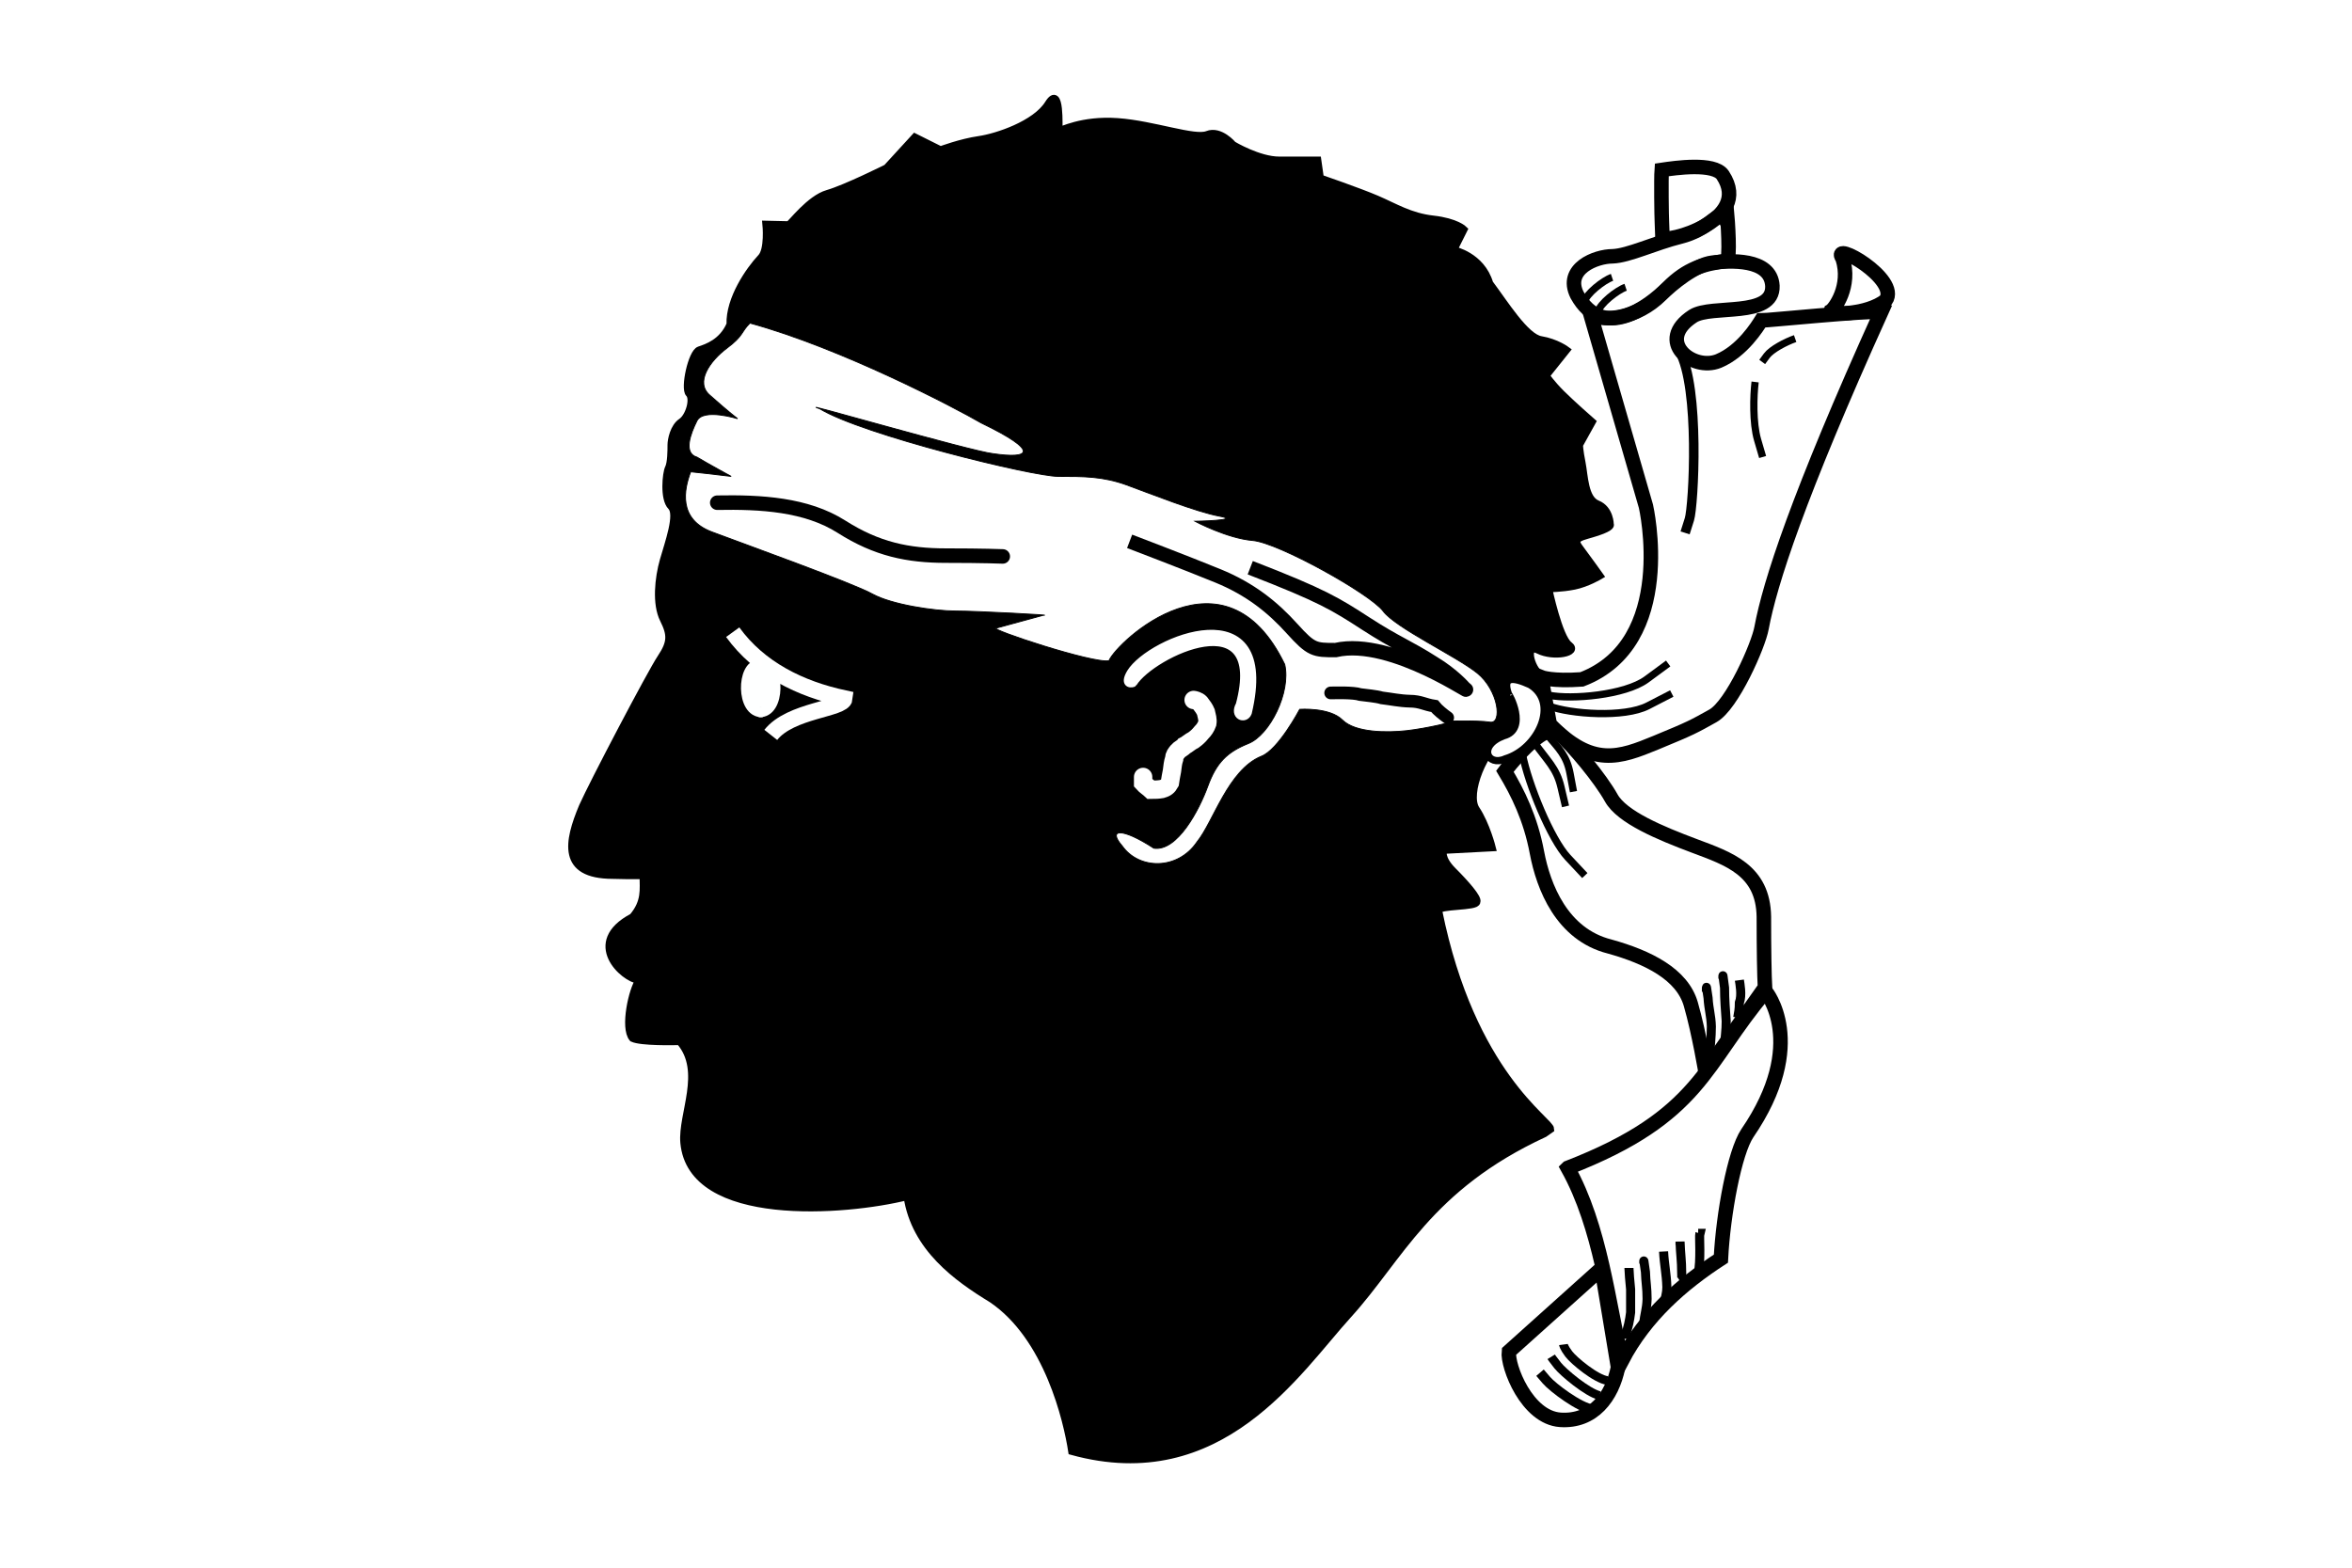 <?xml version="1.0" encoding="UTF-8" standalone="no"?>
<!-- Created with Sodipodi ("http://www.sodipodi.com/") -->

<svg
   height="216"
   id="svg1350"
   sodipodi:docname="corsica.svg"
   sodipodi:version="0.32"
   width="324"
   inkscape:version="1.1.1 (3bf5ae0d25, 2021-09-20)"
   inkscape:output_extension="org.inkscape.output.svg.inkscape"
   version="1.0"
   xmlns:inkscape="http://www.inkscape.org/namespaces/inkscape"
   xmlns:sodipodi="http://sodipodi.sourceforge.net/DTD/sodipodi-0.dtd"
   xmlns="http://www.w3.org/2000/svg"
   xmlns:svg="http://www.w3.org/2000/svg"
   xmlns:rdf="http://www.w3.org/1999/02/22-rdf-syntax-ns#"
   xmlns:cc="http://creativecommons.org/ns#"
   xmlns:dc="http://purl.org/dc/elements/1.1/">
  <defs
     id="defs1352">
    <inkscape:perspective
       sodipodi:type="inkscape:persp3d"
       inkscape:vp_x="0 : 108.07086 : 1"
       inkscape:vp_y="0 : 1000 : 0"
       inkscape:vp_z="359.64566 : 108.07086 : 1"
       inkscape:persp3d-origin="179.82283 : 72.047241 : 1"
       id="perspective55" />
    <defs
       id="defs5117" />
    <sodipodi:namedview
       id="namedview5116"
       pagecolor="#ffffff"
       bordercolor="#666666"
       borderopacity="1.0"
       inkscape:pageshadow="2"
       inkscape:pageopacity="0.0"
       inkscape:pagecheckerboard="0" />
  </defs>
  <sodipodi:namedview
     bordercolor="#000000"
     borderlayer="top"
     borderopacity="1"
     id="base"
     showgrid="false"
     inkscape:zoom="1.5125999"
     inkscape:cx="179.82283"
     inkscape:cy="108.09203"
     inkscape:window-width="827"
     inkscape:window-height="578"
     inkscape:window-x="0"
     inkscape:window-y="32"
     inkscape:current-layer="svg1350"
     inkscape:window-maximized="0" />
  <rect
     style="opacity:1;fill:#ffffff;fill-opacity:1;stroke:none"
     id="rect2427"
     width="324"
     height="216"
     x="0"
     y="-2.8421709e-14" />
  <g
     id="g2474"
     transform="translate(-25.122,-0.661)">
    <path
       transform="translate(22.5,-228.75)"
       style="fill-rule:evenodd;stroke:#000000"
       sodipodi:nodetypes="cccccccccccccccccccccccccccccccccccccccccccccccccccccccccccccccccccccccccccccccccccccccccc"
       id="path809"
       d="M 215.368,385.603 C 199.361,393.006 195.449,402.755 188.381,410.531 C 181.312,418.306 170.773,435.034 150.274,429.378 C 149.631,425.189 146.983,413.636 139.253,408.41 C 134.477,405.501 128.65,401.341 127.59,394.273 C 119.108,396.393 97.866,398.089 96.841,386.851 C 96.488,382.963 99.818,377.006 96.256,372.906 C 95.452,372.931 90.944,373.022 89.762,372.47 C 88.525,371.009 89.746,365.694 90.642,364.514 L 90.633,364.465 C 88.517,364.272 83.057,359.283 89.772,355.748 C 91.543,353.667 91.233,351.966 91.227,350.047 C 90.118,350.062 87.391,350.031 86.992,350.004 C 79.914,349.978 80.823,345.411 82.862,340.551 C 84.276,337.37 92.246,322.172 93.66,320.051 C 95.074,317.931 95.074,316.871 94.014,314.75 C 92.953,312.629 93.307,309.095 94.014,306.621 C 94.72,304.147 96.134,300.259 95.074,299.199 C 94.014,298.139 94.367,294.604 94.72,293.897 C 95.074,293.19 95.074,291.423 95.074,290.716 C 95.074,290.01 95.427,288.242 96.488,287.536 C 97.548,286.829 98.255,284.355 97.548,283.648 C 96.841,282.941 97.901,277.993 98.962,277.639 C 100.022,277.286 102.143,276.579 103.203,274.105 C 103.078,270.615 105.819,266.654 107.444,264.916 C 108.504,263.855 108.151,260.321 108.151,260.321 L 111.261,260.392 C 111.6,260.279 114.159,256.787 116.633,256.08 C 119.107,255.373 124.762,252.546 124.762,252.546 L 128.65,248.304 L 132.185,250.071 C 132.185,250.071 135.012,249.011 137.486,248.658 C 139.96,248.304 145.262,246.537 147.029,243.71 C 148.796,240.882 148.442,247.075 148.499,247.413 C 148.725,247.47 151.623,245.83 156.571,246.184 C 161.52,246.537 167.174,248.658 168.942,247.951 C 170.709,247.244 172.476,249.365 172.476,249.365 C 172.476,249.365 176.01,251.485 178.838,251.485 C 181.665,251.485 184.139,251.485 184.139,251.485 L 184.493,253.959 C 184.493,253.959 189.794,255.783 192.268,256.843 C 194.742,257.903 196.863,259.261 200.044,259.614 C 203.225,259.968 204.285,261.028 204.285,261.028 L 202.871,263.855 C 202.871,263.855 206.688,264.633 207.82,268.45 C 209.94,271.277 212.768,275.872 214.888,276.226 C 217.009,276.579 218.423,277.639 218.423,277.639 L 215.595,281.174 C 215.595,281.174 216.302,282.234 217.716,283.648 C 219.129,285.062 221.957,287.536 221.957,287.536 L 220.19,290.716 C 220.19,290.716 220.19,291.423 220.543,293.19 C 220.897,294.958 220.897,298.139 222.664,298.845 C 224.431,299.552 224.431,301.673 224.431,301.673 C 224.431,301.673 224.784,302.026 222.664,302.733 C 220.543,303.44 219.129,303.44 220.19,304.854 C 221.25,306.267 223.017,308.742 223.017,308.742 C 223.017,308.742 221.25,309.802 219.483,310.155 C 217.716,310.509 215.948,310.509 215.948,310.509 C 215.948,310.509 217.362,317.224 218.776,318.284 C 220.19,319.345 216.655,320.051 214.535,318.991 C 212.414,317.931 213.739,322.172 215.153,322.526 C 216.567,322.879 214.64,323.373 212.979,323.391 C 211.565,323.038 209.745,323.285 210.558,325.37 C 211.619,328.198 212.768,329.594 209.94,331.008 C 207.113,332.422 204.55,338.784 205.964,340.904 C 207.377,343.025 208.173,346.206 208.173,346.206 L 201.458,346.559 C 201.458,346.559 200.998,347.619 202.765,349.387 C 204.532,351.154 206.3,353.168 206.052,353.663 C 206.106,354.428 200.733,354.117 200.787,354.882 C 205.357,377.475 216.213,383.811 216.228,385.001 L 215.368,385.603 L 215.368,385.603 L 215.368,385.603 L 215.368,385.603 L 215.368,385.603 L 215.368,385.603 L 215.368,385.603 L 215.368,385.603 L 215.368,385.603 L 215.368,385.603 L 215.368,385.603 L 215.368,385.603 L 215.368,385.603 L 215.368,385.603 L 215.368,385.603 L 215.368,385.603 L 215.368,385.603 L 215.368,385.603 L 215.368,385.603 z" />
    <g
       id="g2428">
      <path
         d="M 102.756,277.383 C 100.4,279.149 98.339,282.094 100.4,283.86 C 103.05,286.216 104.228,287.099 104.228,287.099 C 104.228,287.099 99.517,285.627 98.634,287.394 C 97.75,289.16 96.72,291.847 98.634,292.399 C 100.106,293.282 103.344,295.049 103.344,295.049 C 103.344,295.049 95.984,294.165 97.75,294.46 C 96.867,296.815 95.984,300.937 100.695,302.704 C 105.406,304.47 120.127,309.77 122.777,311.242 C 125.427,312.714 131.315,313.598 134.26,313.598 C 137.204,313.598 148.099,314.187 146.331,314.187 L 139.854,315.953 C 138.749,316.064 153.251,320.884 155.386,320.443 C 156.526,317.793 171.358,303.882 179.602,320.958 C 180.485,324.786 177.541,330.675 174.596,331.852 C 171.652,333.03 170.18,334.502 169.002,337.741 C 167.825,340.98 164.809,346.757 161.569,346.28 C 157.114,343.372 155.164,343.629 157.225,345.985 C 159.507,349.224 164.843,349.372 167.53,345.396 C 169.775,342.636 171.798,335.497 176.363,333.619 C 178.718,332.736 181.663,327.141 181.663,327.141 C 181.663,327.141 185.785,326.847 187.551,328.614 C 189.318,330.38 193.734,330.38 196.384,330.086 C 199.034,329.791 203.488,328.798 202.015,328.798 C 200.543,328.798 206.101,328.614 207.868,328.909 C 209.635,329.203 209.044,324.492 206.1,322.136 C 203.156,319.781 194.912,315.953 193.145,313.598 C 191.379,311.242 178.718,304.176 175.185,303.882 C 171.652,303.587 167.236,301.232 167.236,301.232 C 167.236,301.232 173.861,301.122 170.622,300.533 C 167.384,299.944 161.053,297.404 157.814,296.226 C 154.575,295.049 151.925,295.049 148.392,295.049 C 144.859,295.049 121.404,289.304 115.551,285.733 C 111.135,284.26 136.505,291.626 139.449,291.921 C 144.454,292.657 146.037,291.663 137.793,287.688 C 134.26,285.627 118.525,277.375 105.931,273.928 C 104.642,275.217 105.111,275.616 102.756,277.383 L 102.756,277.383 L 102.756,277.383 L 102.756,277.383 z"
         id="path792"
         sodipodi:nodetypes="ccccccccccccccccccccccccccccccccccccccc"
         style="fill:#ffffff;fill-rule:evenodd;stroke:#000000;stroke-width:0.125"
         transform="translate(22.5,-228.75)" />
      <path
         d="M 167.048,325.854 C 167.162,325.867 167.637,325.951 167.942,326.27 C 168.28,326.706 168.566,327.097 168.737,327.518 C 168.862,328.079 169.026,328.543 168.935,329.077 C 168.745,329.601 168.489,329.973 168.14,330.325 C 167.747,330.811 167.461,331.057 167.048,331.365 C 166.587,331.583 166.146,332.008 165.756,332.197 C 165.57,332.45 165.09,332.636 164.862,332.925 C 164.597,333.28 164.393,333.456 164.365,333.965 C 164.193,334.47 164.136,335.092 164.067,335.628 C 163.97,336.219 163.831,336.773 163.769,337.292 C 163.521,337.737 163.25,337.966 162.676,338.124 C 162.202,338.208 161.71,338.228 161.186,338.228 C 160.889,337.944 160.383,337.623 160.093,337.292 C 160.093,337.015 160.093,336.738 160.093,336.46"
         id="path817"
         style="fill:none;fill-rule:evenodd;stroke:#ffffff;stroke-width:2.53;stroke-linecap:round"
         transform="translate(22.5,-228.75)" />
      <path
         d="M 158.768,323.534 C 161.309,319.446 177.219,311.933 173.352,326.517 C 172.468,328.063 174.125,328.726 174.567,327.622 C 178.655,310.386 161.088,317.567 158.326,322.097 C 157.221,323.976 158.768,323.644 158.768,323.534 L 158.768,323.534 L 158.768,323.534 z"
         id="path818"
         sodipodi:nodetypes="cccccc"
         style="fill:#ffffff;fill-rule:evenodd;stroke:#ffffff;stroke-width:1"
         transform="translate(22.5,-228.75)" />
      <path
         d="M 101.426,298.674 C 107.392,298.564 113.69,298.895 118.551,301.989 C 123.412,305.082 127.721,305.966 132.914,305.966 C 138.107,305.966 140.758,306.077 140.758,306.077 L 140.758,306.077"
         id="path823"
         sodipodi:nodetypes="ccccc"
         style="fill:none;fill-rule:evenodd;stroke:#000000;stroke-width:2;stroke-linecap:round"
         transform="translate(22.5,-228.75)" />
      <path
         d="M 174.85,307.631 C 184.82,311.49 186.587,312.625 190.797,315.349 C 195.006,318.074 196.563,318.527 200.108,320.798 C 202.745,322.387 204.318,324.203 204.318,324.203 C 206.588,326.019 194.467,317.165 186.593,318.982 C 183.712,318.982 183.269,318.982 180.61,316.03 C 177.952,313.079 174.85,310.582 170.418,308.766 C 165.987,306.95 158.233,303.998 158.233,303.998"
         id="path824"
         sodipodi:nodetypes="cccccccc"
         style="fill:none;fill-rule:evenodd;stroke:#000000;stroke-width:1.976"
         transform="translate(22.5,-228.75)" />
      <path
         d="M 185.929,324.884 C 186.533,324.884 189.048,324.789 190.015,325.111 C 190.859,325.225 192.209,325.335 192.967,325.565 C 194.25,325.718 195.434,325.985 196.826,326.019 C 198.323,326.033 198.856,326.49 200.231,326.7 C 200.661,327.238 201.474,327.883 202.047,328.289"
         id="path826"
         style="fill:none;fill-rule:evenodd;stroke:#000000;stroke-width:1.75;stroke-linecap:round"
         transform="translate(22.5,-228.75)" />
      <path
         d="M 103.556,316.517 C 107.217,321.566 112.828,324.334 118.96,325.647 C 118.805,327.131 111.517,327.226 108.801,330.667"
         id="path808"
         sodipodi:nodetypes="ccc"
         style="fill:none;fill-rule:evenodd;stroke:#ffffff;stroke-width:2.25"
         transform="translate(22.5,-228.75)" />
      <g
         id="g895"
         style="stroke:#000000"
         transform="translate(22.5,-228.75)">
        <path
           d="M 240.499,258.367 C 240.616,259.656 241.021,265.286 240.46,265.349 C 237.282,265.803 235.09,266.335 232.365,269.059 C 229.641,271.784 223.407,276.422 219.872,270.055 C 218.056,266.423 222.479,264.724 224.749,264.724 C 226.98,264.646 230.486,262.923 234.118,262.014 C 237.751,261.106 239.225,258.773 239.679,259.227 L 240.499,258.367 L 240.499,258.367 z"
           id="path865"
           sodipodi:nodetypes="cccccccc"
           style="fill:none;fill-opacity:1;fill-rule:evenodd;stroke:#000000;stroke-width:2;stroke-linecap:butt;stroke-linejoin:miter;stroke-dasharray:none;stroke-opacity:1" />
        <g
           id="g885"
           style="stroke:#000000;stroke-opacity:1">
          <path
             d="M 254.814,272.274 C 255.311,272 257.667,268.853 256.448,265.017 C 254.681,262.367 264.447,267.87 262.386,270.814 C 259.777,272.846 254.61,272.821 254.814,272.274 L 254.814,272.274 z"
             id="path863"
             sodipodi:nodetypes="cccc"
             style="fill:none;fill-opacity:1;fill-rule:evenodd;stroke:#000000;stroke-width:2;stroke-linecap:butt;stroke-linejoin:miter;stroke-dasharray:none;stroke-opacity:1" />
          <g
             id="g877"
             style="stroke:#000000;stroke-opacity:1">
            <path
               d="M 231.556,259.984 C 231.514,259.383 231.442,254.011 231.533,252.825 C 233.358,252.551 238.761,251.768 239.939,253.534 C 244.127,259.863 231.929,263.015 231.635,262.132 L 231.556,259.984 L 231.556,259.984 z"
               id="path864"
               sodipodi:nodetypes="ccccc"
               style="fill:none;fill-opacity:1;fill-rule:evenodd;stroke:#000000;stroke-width:2;stroke-linecap:butt;stroke-linejoin:miter;stroke-dasharray:none;stroke-opacity:1" />
            <g
               id="g871"
               style="stroke:#000000;stroke-opacity:1">
              <path
                 d="M 221.705,272.672 L 229.36,299.171 C 229.36,299.171 233.682,317.981 220.527,323.019 C 216.405,323.314 214.933,322.725 214.933,322.725 L 216.111,329.202 C 221.95,335.224 225.715,333.801 230.72,331.74 C 235.726,329.679 235.929,329.518 238.579,328.045 C 241.228,326.573 244.882,318.275 245.288,315.916 C 246.424,309.815 250.26,297.832 261.776,272.378 C 259.699,272.195 246.151,273.564 245.238,273.564 C 244.782,274.293 242.652,277.774 239.371,279.149 C 235.767,280.622 230.576,276.378 235.838,272.966 C 238.409,271.328 246.94,273.259 246.781,268.803 C 246.564,264.931 240.843,265.311 238.487,265.606 C 236.132,265.9 232.893,268.55 231.421,270.022 C 228.124,273.319 223.471,273.85 221.705,272.672 L 221.705,272.672 L 221.705,272.672 L 221.705,272.672 L 221.705,272.672 z"
                 id="path862"
                 sodipodi:nodetypes="ccccccccccssscccccc"
                 style="fill:none;fill-opacity:1;fill-rule:evenodd;stroke:#000000;stroke-width:2;stroke-linecap:butt;stroke-linejoin:miter;stroke-dasharray:none;stroke-opacity:1" />
              <g
                 id="g867"
                 style="stroke:#000000;stroke-opacity:1">
                <path
                   d="M 209.928,335.68 C 211.694,338.624 213.461,342.157 214.344,346.868 C 215.227,351.579 217.778,358.168 224.355,359.823 C 229.655,361.295 234.365,363.651 235.543,367.773 C 236.721,371.895 237.563,377.153 237.563,377.062 L 245.757,365.467 C 245.666,363.916 245.603,360.138 245.603,355.722 C 245.512,349.298 240.752,347.731 236.041,345.964 C 231.33,344.198 226.051,342.004 224.579,339.354 C 223.107,336.704 219.35,332.147 217.288,330.38 C 215.227,328.614 209.928,335.68 209.928,335.68 L 209.928,335.68 L 209.928,335.68 L 209.928,335.68 z"
                   id="path859"
                   sodipodi:nodetypes="ccccccccccccc"
                   style="fill:none;fill-opacity:1;fill-rule:evenodd;stroke:#000000;stroke-width:2;stroke-linecap:butt;stroke-linejoin:miter;stroke-dasharray:none;stroke-opacity:1" />
                <path
                   d="M 218.588,390.336 C 223.139,398.52 224.181,409.028 226.053,416.858 C 229.3,410.689 234.356,406.292 239.686,402.83 C 239.998,396.688 241.554,388.21 243.32,385.56 C 251.853,373.125 245.848,366.006 245.848,366.006 C 237.321,376.019 237.027,383.184 218.603,390.322 L 218.588,390.336 L 218.588,390.336 L 218.588,390.336 z"
                   id="path860"
                   sodipodi:nodetypes="cccccccc"
                   style="fill:none;fill-rule:evenodd;stroke:#000000;stroke-width:2;stroke-dasharray:none;stroke-opacity:1" />
                <path
                   d="M 210.479,415.631 C 210.244,417.662 212.962,424.723 217.563,425.039 C 222.082,425.348 224.69,421.872 225.516,417.808 L 223.251,404.161 L 210.479,415.631 L 210.479,415.631 z"
                   id="path866"
                   sodipodi:nodetypes="csccc"
                   style="fill:none;fill-rule:evenodd;stroke:#000000;stroke-width:2;stroke-opacity:1" />
              </g>
            </g>
          </g>
        </g>
      </g>
      <path
         d="M 210.447,325.111 C 209.539,322.614 210.901,322.614 213.398,323.749 C 217.485,326.246 214.533,332.603 209.993,333.965 C 207.496,335.1 206.134,332.149 209.766,330.787 C 213.171,329.878 210.447,324.884 210.447,325.111 L 210.674,325.111 L 210.447,325.111 L 210.447,325.111 z"
         id="path912"
         sodipodi:nodetypes="ccccccc"
         style="fill:#ffffff;fill-rule:evenodd;stroke:#000000;stroke-width:1"
         transform="translate(22.5,-228.75)" />
      <path
         d="M 239.96,363.959 C 239.96,364.062 239.96,364.165 239.96,364.267 C 239.96,363.436 239.945,363.859 240.187,365.499 C 240.187,367.165 240.311,368.564 240.414,370.118 C 240.414,371.404 240.261,372.326 240.187,373.505"
         id="path955"
         style="fill:none;fill-rule:evenodd;stroke:#000000;stroke-width:1.25"
         transform="translate(22.5,-228.75)" />
      <path
         d="M 237.69,365.497 C 237.69,365.684 237.69,365.872 237.69,366.059 C 237.69,365.019 237.66,365.313 237.917,366.902 C 238.008,368.487 238.326,369.314 238.37,370.838 C 238.37,372.385 238.186,373.586 238.143,375.055"
         id="path956"
         style="fill:none;fill-rule:evenodd;stroke:#000000;stroke-width:1.25"
         transform="translate(22.5,-228.75)" />
      <path
         d="M 236.554,399.346 C 236.63,399.346 236.706,399.346 236.781,399.346 C 236.721,399.56 236.781,400.777 236.781,401.59 C 236.781,402.813 236.758,404.008 236.554,404.795"
         id="path957"
         style="fill:none;fill-rule:evenodd;stroke:#000000;stroke-width:1.25"
         transform="translate(22.5,-228.75)" />
      <path
         d="M 234.057,400.482 C 234.057,400.633 234.057,400.784 234.057,400.936 L 234.057,400.482 C 234.057,400.633 234.057,400.784 234.057,400.936 L 234.057,400.482 C 234.106,402.159 234.284,403.087 234.284,404.795 C 234.284,405.317 234.382,405.713 234.057,405.93"
         id="path958"
         style="fill:none;fill-rule:evenodd;stroke:#000000;stroke-width:1.25"
         transform="translate(22.5,-228.75)" />
      <path
         d="M 231.787,401.844 C 231.879,403.672 232.185,404.868 232.241,406.747 C 232.241,407.691 232.052,407.796 232.014,408.654"
         id="path960"
         style="fill:none;fill-rule:evenodd;stroke:#000000;stroke-width:1.25"
         transform="translate(22.5,-228.75)" />
      <path
         d="M 229.063,403.226 C 229.063,403.322 229.063,403.418 229.063,403.513 C 229.063,402.739 229.048,403.133 229.29,404.661 C 229.331,406.07 229.517,406.83 229.517,408.39 C 229.474,409.889 229.143,410.513 229.063,411.832"
         id="path961"
         style="fill:none;fill-rule:evenodd;stroke:#000000;stroke-width:1.25"
         transform="translate(22.5,-228.75)" />
      <path
         d="M 227.019,404.114 C 227.019,404.519 227.142,406.093 227.247,407.065 C 227.247,408.125 227.247,409.184 227.247,410.243 C 227.121,411.301 226.89,412.438 226.565,413.195 C 226.565,413.422 226.565,413.649 226.565,413.876"
         id="path963"
         style="fill:none;fill-rule:evenodd;stroke:#000000;stroke-width:1.25"
         transform="translate(22.5,-228.75)" />
      <path
         d="M 242.23,364.459 C 242.287,364.886 242.624,366.514 242.23,367.56 C 242.23,368.486 242.124,368.96 242.003,369.628"
         id="path977"
         style="fill:none;fill-rule:evenodd;stroke:#000000;stroke-width:1.25"
         transform="translate(22.5,-228.75)" />
      <path
         d="M 216.016,325.204 C 219.062,325.829 226.484,325.204 229.453,323.017 C 232.422,320.829 232.422,320.829 232.422,320.829"
         id="path978"
         style="fill:none;fill-rule:evenodd;stroke:#000000"
         transform="translate(22.5,-228.75)" />
      <path
         d="M 216.026,326.698 C 218.936,327.795 226.364,328.348 229.64,326.655 C 232.917,324.963 232.917,324.963 232.917,324.963"
         id="path979"
         style="fill:none;fill-rule:evenodd;stroke:#000000"
         transform="translate(22.5,-228.75)" />
      <path
         d="M 215.781,330.673 C 217.344,332.548 218.438,333.486 218.906,335.986 C 219.375,338.486 219.375,338.486 219.375,338.486"
         id="path980"
         style="fill:none;fill-rule:evenodd;stroke:#000000;stroke-width:1"
         transform="translate(22.5,-228.75)" />
      <path
         d="M 213.906,331.611 C 215.781,334.267 217.031,335.204 217.656,337.861 C 218.281,340.517 218.281,340.517 218.281,340.517"
         id="path981"
         style="fill:none;fill-rule:evenodd;stroke:#000000;stroke-width:1"
         transform="translate(22.5,-228.75)" />
      <path
         d="M 212.344,333.329 C 213.125,337.392 216.25,345.048 218.594,347.548 C 220.938,350.048 220.938,350.048 220.938,350.048"
         id="path982"
         style="fill:none;fill-rule:evenodd;stroke:#000000"
         transform="translate(22.5,-228.75)" />
      <path
         d="M 224.06,419.629 C 222.483,419.425 219.416,416.878 218.728,415.964 C 218.04,415.049 217.989,414.663 217.989,414.663"
         id="path983"
         sodipodi:nodetypes="ccc"
         style="fill:none;fill-rule:evenodd;stroke:#000000;stroke-width:1.196"
         transform="translate(22.5,-228.75)" />
      <path
         d="M 222.97,421.697 C 221.265,421.284 217.946,418.492 217.201,417.548 C 216.456,416.603 216.305,416.357 216.305,416.357"
         id="path984"
         sodipodi:nodetypes="ccc"
         style="fill:none;fill-rule:evenodd;stroke:#000000;stroke-width:1.196"
         transform="translate(22.5,-228.75)" />
      <path
         d="M 222.034,423.602 C 220.234,423.404 216.51,420.585 215.639,419.564 C 214.767,418.543 214.767,418.543 214.767,418.543"
         id="path985"
         style="fill:none;fill-rule:evenodd;stroke:#000000;stroke-width:1.353"
         transform="translate(22.5,-228.75)" />
      <path
         d="M 244.398,282.038 C 244.168,283.934 244.053,287.668 244.742,290.024 C 245.432,292.38 245.432,292.38 245.432,292.38"
         id="path986"
         style="fill:none;fill-rule:evenodd;stroke:#000000;stroke-width:1"
         transform="translate(22.5,-228.75)" />
      <path
         d="M 249.913,276.063 C 248.592,276.523 246.638,277.557 246.006,278.419 C 245.374,279.281 245.374,279.281 245.374,279.281"
         id="path987"
         sodipodi:nodetypes="ccc"
         style="fill:none;fill-rule:evenodd;stroke:#000000;stroke-width:1"
         transform="translate(22.5,-228.75)" />
      <path
         d="M 233.968,277.764 C 236.814,282.767 235.93,299.111 235.342,300.973 C 234.753,302.834 234.753,302.834 234.753,302.834"
         id="path988"
         style="fill:none;fill-rule:evenodd;stroke:#000000;stroke-width:1.315"
         transform="translate(22.5,-228.75)" />
      <path
         d="M 224.688,267.626 C 223.516,268.017 221.094,269.931 220.898,270.985"
         id="path989"
         sodipodi:nodetypes="cc"
         style="fill:none;fill-rule:evenodd;stroke:#000000;stroke-width:1"
         transform="translate(22.5,-228.75)" />
      <path
         d="M 226.562,268.993 C 225.391,269.384 222.969,271.298 222.773,272.353"
         id="path990"
         sodipodi:nodetypes="cc"
         style="fill:none;fill-rule:evenodd;stroke:#000000"
         transform="translate(22.5,-228.75)" />
      <path
         d="M 129.672,92.309 C 127.351,92.184 127.163,98.914 130.154,98.758"
         id="path1049"
         sodipodi:nodetypes="cc"
         style="fill:none;fill-rule:evenodd;stroke:#feffff;stroke-width:1.45" />
      <path
         d="M 130.159,92.309 C 132.48,92.184 132.668,98.913 129.677,98.758"
         id="path1051"
         sodipodi:nodetypes="cc"
         style="fill:none;fill-rule:evenodd;stroke:#feffff;stroke-width:1.45" />
      <path
         d="M 130.001,92.443 L 129.921,98.082 L 129.921,98.082"
         id="path1052"
         style="fill:none;fill-rule:evenodd;stroke:#feffff;stroke-width:3.572;stroke-opacity:1" />
    </g>
  </g>
</svg>
